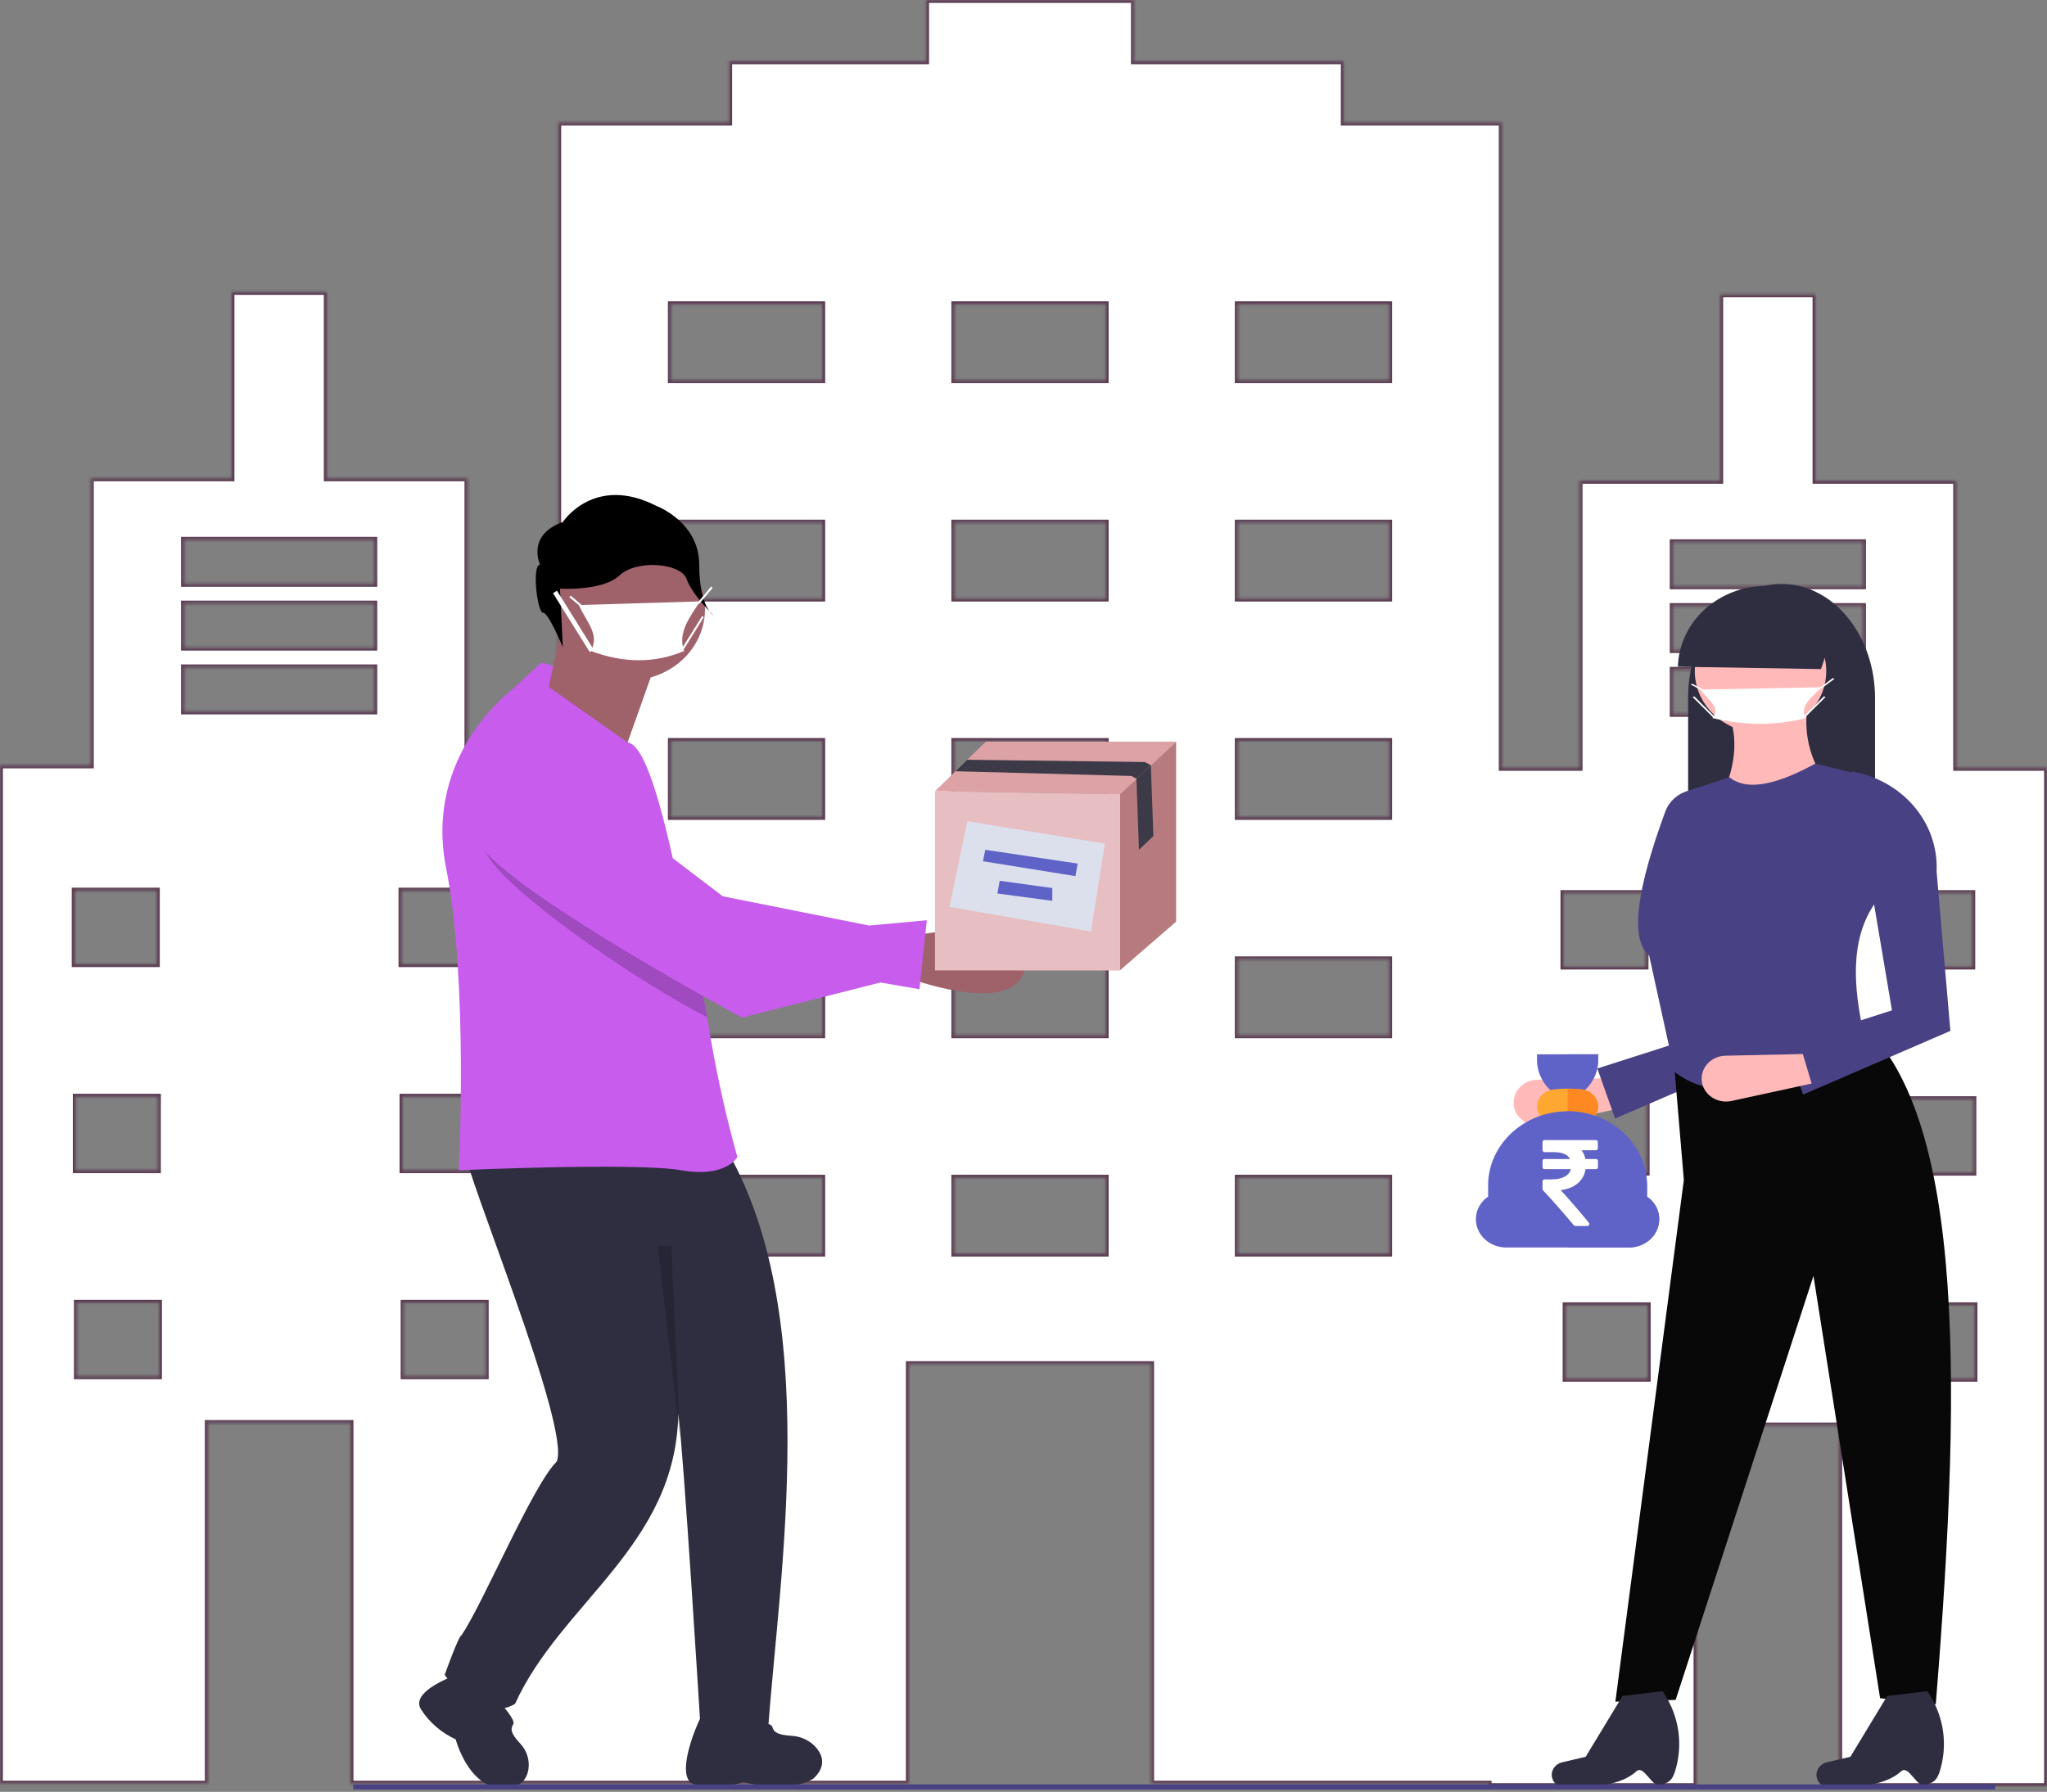<svg width="707" height="619" viewBox="0 0 707 619" fill="none" xmlns="http://www.w3.org/2000/svg">
<rect x="0" y="0" width="707" height="619" fill="#808080" stroke="none"/>
<mask id="path-1-inside-1" fill="white">
<path d="M675.611 265.276V166.115H627.033V101.703H594.149V166.115H545.571V265.276H518.666V42.376H464.109V21.188H391.615V0H319.869V21.188H251.859V42.376H192.818V264.429H161.429V165.268H112.851V100.856H79.967V165.268H31.389V264.429H0V616.152H71.746V491.566H121.072V616.152H313.89V471.225H397.594V616.152H514.182V617H585.928V492.413H635.254V617H707V265.276H675.611ZM25.784 307.652H54.183V333.078H25.784V307.652ZM26.157 378.845H54.557V404.271H26.157V378.845ZM54.931 475.463H26.531V450.037H54.931V475.463ZM129.293 245.783H63.525V230.527H129.293V245.783ZM129.293 223.747H63.525V208.492H129.293V223.747ZM129.293 201.712H63.525V186.456H129.293V201.712ZM138.635 307.652H167.034V333.078H138.635V307.652ZM139.008 378.845H167.408V404.271H139.008V378.845ZM167.782 475.463H139.382V450.037H167.782V475.463ZM283.996 433.087H231.681V406.813H283.996V433.087ZM283.996 357.657H231.681V331.383H283.996V357.657ZM283.996 282.227H231.681V255.953H283.996V282.227ZM283.996 206.797H231.681V180.523H283.996V206.797ZM283.996 131.367H231.681V105.093H283.996V131.367ZM381.9 433.087H329.585V406.813H381.9V433.087ZM381.9 357.657H329.585V331.383H381.9V357.657ZM381.9 282.227H329.585V255.953H381.9V282.227ZM381.9 206.797H329.585V180.523H381.9V206.797ZM381.9 131.367H329.585V105.093H381.9V131.367ZM479.803 433.087H427.488V406.813H479.803V433.087ZM479.803 357.657H427.488V331.383H479.803V357.657ZM479.803 282.227H427.488V255.953H479.803V282.227ZM479.803 206.797H427.488V180.523H479.803V206.797ZM479.803 131.367H427.488V105.093H479.803V131.367ZM539.966 308.5H568.365V333.926H539.966V308.5ZM540.339 379.692H568.739V405.118H540.339V379.692ZM569.113 476.31H540.713V450.885H569.113V476.31ZM643.475 246.63H577.707V231.375H643.475V246.63ZM643.475 224.595H577.707V209.339H643.475V224.595ZM643.475 202.559H577.707V187.304H643.475V202.559ZM652.817 308.5H681.216V333.926H652.817V308.5ZM653.19 379.692H681.59V405.118H653.19V379.692ZM681.964 476.31H653.564V450.885H681.964V476.31Z"/>
</mask>
<path d="M675.611 265.276V166.115H627.033V101.703H594.149V166.115H545.571V265.276H518.666V42.376H464.109V21.188H391.615V0H319.869V21.188H251.859V42.376H192.818V264.429H161.429V165.268H112.851V100.856H79.967V165.268H31.389V264.429H0V616.152H71.746V491.566H121.072V616.152H313.89V471.225H397.594V616.152H514.182V617H585.928V492.413H635.254V617H707V265.276H675.611ZM25.784 307.652H54.183V333.078H25.784V307.652ZM26.157 378.845H54.557V404.271H26.157V378.845ZM54.931 475.463H26.531V450.037H54.931V475.463ZM129.293 245.783H63.525V230.527H129.293V245.783ZM129.293 223.747H63.525V208.492H129.293V223.747ZM129.293 201.712H63.525V186.456H129.293V201.712ZM138.635 307.652H167.034V333.078H138.635V307.652ZM139.008 378.845H167.408V404.271H139.008V378.845ZM167.782 475.463H139.382V450.037H167.782V475.463ZM283.996 433.087H231.681V406.813H283.996V433.087ZM283.996 357.657H231.681V331.383H283.996V357.657ZM283.996 282.227H231.681V255.953H283.996V282.227ZM283.996 206.797H231.681V180.523H283.996V206.797ZM283.996 131.367H231.681V105.093H283.996V131.367ZM381.9 433.087H329.585V406.813H381.9V433.087ZM381.9 357.657H329.585V331.383H381.9V357.657ZM381.9 282.227H329.585V255.953H381.9V282.227ZM381.9 206.797H329.585V180.523H381.9V206.797ZM381.9 131.367H329.585V105.093H381.9V131.367ZM479.803 433.087H427.488V406.813H479.803V433.087ZM479.803 357.657H427.488V331.383H479.803V357.657ZM479.803 282.227H427.488V255.953H479.803V282.227ZM479.803 206.797H427.488V180.523H479.803V206.797ZM479.803 131.367H427.488V105.093H479.803V131.367ZM539.966 308.5H568.365V333.926H539.966V308.5ZM540.339 379.692H568.739V405.118H540.339V379.692ZM569.113 476.31H540.713V450.885H569.113V476.31ZM643.475 246.63H577.707V231.375H643.475V246.63ZM643.475 224.595H577.707V209.339H643.475V224.595ZM643.475 202.559H577.707V187.304H643.475V202.559ZM652.817 308.5H681.216V333.926H652.817V308.5ZM653.19 379.692H681.59V405.118H653.19V379.692ZM681.964 476.31H653.564V450.885H681.964V476.31Z" fill="white" stroke="#5C3D53" stroke-width="2" mask="url(#path-1-inside-1)"/>
<path d="M160.389 397.034C160.509 404.981 197.384 493.427 192.264 504.943C184.193 512.687 166.833 553.902 159.416 564.897C158.445 564.897 153.585 578.581 153.585 578.581C153.585 578.581 165.248 595.915 177.884 588.617C193.771 553.543 233.561 533.981 234.264 488.267C236.184 502.708 241.853 595.401 241.853 595.401C241.853 595.401 240.766 595.835 265.245 598.036C269.045 544.238 284.575 452.71 249.806 395.208C239.116 390.648 160.389 397.034 160.389 397.034Z" fill="#2F2E41"/>
<path d="M241.852 593.597C240.715 595.648 232.566 614.581 239.982 616.479C248.534 618.668 256.824 615.601 256.824 615.601C256.824 615.601 271.794 619.992 280.956 614.411C285.232 610.398 284.26 606.749 282.219 604.104C281.182 602.8 279.855 601.725 278.33 600.954C276.804 600.182 275.118 599.732 273.388 599.636C268.739 599.324 267.262 598.516 266.73 596.516C265.952 593.597 241.852 593.597 241.852 593.597Z" fill="#2F2E41"/>
<path d="M161.879 577.064C161.879 577.064 140.989 583.256 145.386 590.48C148.243 594.958 152.413 598.567 157.399 600.877C157.399 600.877 161.755 617.736 173.85 617.736C179.897 617.736 181.958 614.511 182.508 611.286C182.756 609.677 182.628 608.035 182.13 606.477C181.633 604.919 180.78 603.482 179.629 602.265C176.576 598.96 176.141 597.408 177.271 595.64C178.92 593.06 161.879 577.064 161.879 577.064Z" fill="#2F2E41"/>
<path d="M254.672 399.704C254.672 399.704 250.779 407.003 235.229 404.262C219.678 401.531 158.449 404.262 158.449 404.262C158.449 404.262 161.846 339.036 154.07 299.805C146.295 260.575 176.91 238.224 176.91 238.224L186.631 229.099C196.352 228.194 216.881 256.508 216.881 256.508C223.636 257.571 229.942 284.524 235.322 310.028C235.641 311.486 235.94 312.926 236.239 314.366C238.719 326.258 242.171 339.493 244.239 351.375C244.389 352.218 244.529 353.053 244.66 353.887C247.118 369.317 250.46 384.612 254.672 399.704Z" fill="#C75CED"/>
<path opacity="0.2" d="M244.239 351.375C221.054 339.545 183.497 313.602 171.38 299.568C155.408 281.081 172.83 267.03 172.83 267.03C192.582 255.332 216.198 295.467 216.198 295.467L235.322 310.028C235.641 311.486 235.94 312.926 236.239 314.366C238.719 326.258 242.171 339.493 244.239 351.375Z" fill="black"/>
<path d="M313.453 337.743C313.453 337.743 347.922 350.877 353.596 336.112C359.269 321.347 326.381 321.601 326.381 321.601L313.47 323.318L313.453 337.743Z" fill="#9F616A"/>
<path d="M168.412 261.021C168.412 261.021 150.998 275.081 166.959 293.562C182.919 312.043 256.268 351.529 256.268 351.529L304.046 339.406L317.567 341.728L320.116 317.901L300.197 319.727L249.633 309.621L217.39 285.064C217.39 285.064 188.158 249.33 168.412 261.021Z" fill="#C75CED"/>
<path opacity="0.2" d="M231.849 430.397L234.895 497.214L227.17 430.397H231.849Z" fill="black"/>
<path d="M560.764 382.601L533.108 388.615C530.969 389.081 528.72 388.745 526.841 387.679C524.961 386.613 523.598 384.901 523.042 382.907C522.719 381.751 522.68 380.541 522.926 379.368C523.173 378.195 523.699 377.09 524.465 376.135C525.231 375.18 526.218 374.401 527.351 373.855C528.484 373.309 529.734 373.011 531.007 372.983L557.721 372.4L560.764 382.601Z" fill="#FFB9B9"/>
<path d="M557.828 386.41L551.686 369.114L588.509 357.308L578.736 276.523C596.332 279.526 604.706 292.514 603.922 309.285L608.686 364.41L557.828 386.41Z" fill="#484285"/>
<path d="M583.05 279.901H647.61V241.23C647.633 230.786 644.235 220.752 638.155 213.307C635.185 209.639 631.635 206.725 627.714 204.738C623.793 202.751 619.582 201.731 615.328 201.738C606.833 201.757 598.686 205.802 592.648 212.999C586.609 220.196 583.165 229.966 583.06 240.197C583.055 240.551 583.05 240.888 583.05 241.23L583.05 279.901Z" fill="#2F2E41"/>
<path d="M668.586 588.715L649.355 586.643L626.34 440.757L578.736 587.235L557.928 587.827L581.573 407.614L578.105 366.482L637.059 349.023C678.815 376.382 677.951 473.019 668.586 588.715Z" fill="#080809"/>
<path d="M608.055 253.146C620.591 253.146 630.754 243.607 630.754 231.84C630.754 220.073 620.591 210.534 608.055 210.534C595.519 210.534 585.356 220.073 585.356 231.84C585.356 243.607 595.519 253.146 608.055 253.146Z" fill="#FFB9B9"/>
<path d="M630.754 270.309L592.292 279.778C598.772 268.081 600.846 257.162 597.336 247.228L624.449 243.085C622.706 252.584 624.967 262.347 630.754 270.309Z" fill="#FFB9B9"/>
<path d="M643.68 357.013C622.107 369.89 596.978 384.683 578.42 370.329L569.593 330.084C562.577 324.219 565.688 306.119 575.173 280.32C575.775 278.682 576.767 277.195 578.073 275.97C579.379 274.746 580.965 273.817 582.71 273.253L597.336 268.534C603.818 273.65 614.444 270.599 626.971 263.799L641.473 267.35L647.778 311.737C638.676 324.537 640.266 341.581 643.68 357.013Z" fill="#484285"/>
<path d="M665.243 616.606C662.013 617.99 659.308 609.414 656.583 611.927C648.963 618.957 630.681 617.381 630.681 617.381C630.067 617.196 629.5 616.896 629.013 616.499C628.527 616.101 628.131 615.616 627.85 615.071C627.57 614.526 627.41 613.934 627.38 613.329C627.351 612.725 627.452 612.121 627.678 611.554C627.949 610.876 628.392 610.27 628.967 609.788C629.543 609.306 630.235 608.962 630.984 608.786L639.088 606.884L651.813 585.879L665.682 584.231L666.032 584.769C668.713 588.825 670.442 593.371 671.103 598.103C671.763 602.836 671.341 607.646 669.864 612.214C668.711 615.682 667.141 615.793 665.243 616.606Z" fill="#2F2E41"/>
<path d="M573.817 616.606C570.587 617.99 567.881 609.414 565.157 611.927C557.536 618.957 539.255 617.381 539.255 617.381C538.641 617.196 538.074 616.896 537.587 616.499C537.1 616.101 536.705 615.616 536.424 615.071C536.143 614.526 535.983 613.934 535.954 613.329C535.924 612.725 536.026 612.121 536.252 611.554C536.523 610.876 536.965 610.27 537.541 609.788C538.117 609.306 538.809 608.962 539.557 608.786L547.662 606.884L560.387 585.879L574.256 584.231L574.606 584.769C577.287 588.825 579.015 593.371 579.676 598.103C580.337 602.836 579.915 607.646 578.438 612.214C577.284 615.682 575.715 615.793 573.817 616.606Z" fill="#2F2E41"/>
<path d="M634.665 214.069L628.948 231.142L579.521 230.317C579.69 224.344 581.843 218.569 585.678 213.8C589.513 209.031 594.84 205.505 600.914 203.716C606.988 201.926 613.505 201.962 619.556 203.818C625.608 205.674 630.89 209.258 634.665 214.069H634.665Z" fill="#2F2E41"/>
<path d="M622.772 378.124L616.63 360.828L653.453 349.023L639.524 266.487C648.033 267.939 655.693 272.235 661.088 278.58C666.482 284.925 669.245 292.889 668.866 300.999L673.63 356.125L622.772 378.124Z" fill="#484285"/>
<path d="M689.096 616.416H122V618.173H689.096V616.416Z" fill="#484285"/>
<path d="M623.699 248.053C613.418 250.759 602.638 250.649 591.418 248.053C594.682 244.526 589.802 241.764 587.297 238.204L629.193 237.417C625.989 240.509 621.262 244.163 623.699 248.053Z" fill="white"/>
<path d="M628.75 238.005L628.263 237.698L628.95 237.263L633.053 234.233L633.575 234.515L629.454 237.558L628.75 238.005Z" fill="white"/>
<path d="M584.426 236.163L583.986 236.497L588.107 238.67L588.547 238.336L584.426 236.163Z" fill="white"/>
<path d="M629.933 240.56L622.72 247.73L623.3 247.964L630.513 240.793L629.933 240.56Z" fill="white"/>
<path d="M585.182 240.56L584.603 240.793L591.815 247.964L592.394 247.731L585.182 240.56Z" fill="white"/>
<g clip-path="url(#clip0)">
<path d="M530.86 364.211V366.167C530.86 371.72 534.195 376.857 539.598 379.359L540.02 379.555H542.807L543.229 379.359C548.632 376.857 551.967 371.72 551.967 366.167V364.211H530.86Z" fill="#5F63C7"/>
<path d="M542.807 379.555H541.414V364.211H551.967V366.167C551.967 371.72 548.632 376.857 543.229 379.359L542.807 379.555Z" fill="#5F63C7"/>
<path d="M546.479 376.387C544.791 376.153 543.102 376.074 541.414 376.074C539.683 376.074 537.994 376.153 536.348 376.387C533.224 376.818 530.86 379.32 530.86 382.254C530.86 385.813 534.237 388.55 538.036 388.042C539.134 387.885 540.274 387.807 541.414 387.807C542.553 387.807 543.693 387.885 544.791 388.042C548.59 388.55 551.967 385.773 551.967 382.254C551.967 379.32 549.603 376.818 546.479 376.387Z" fill="#FEA832"/>
<path d="M551.967 382.254C551.967 385.773 548.59 388.55 544.791 388.042C543.693 387.885 542.553 387.807 541.414 387.807V376.074C543.102 376.074 544.791 376.153 546.479 376.387C549.603 376.818 551.967 379.32 551.967 382.254Z" fill="#FE8821"/>
<path d="M569.993 414.258C569.655 413.945 569.233 413.671 568.853 413.436V409.447C568.853 395.446 556.526 383.896 541.414 383.896C526.301 383.896 513.974 395.446 513.974 409.447V413.436C513.594 413.671 513.172 413.945 512.834 414.258C510.851 416.096 509.753 418.56 509.753 421.18C509.753 423.8 510.851 426.264 512.834 428.102C514.819 429.94 517.478 430.957 520.307 430.957H562.521C565.349 430.957 568.008 429.94 569.993 428.102C571.977 426.264 573.074 423.8 573.074 421.18C573.074 418.56 571.977 416.096 569.993 414.258Z" fill="#5F63C7"/>
<path d="M573.074 421.18C573.074 423.8 571.976 426.264 569.993 428.102C568.008 429.94 565.349 430.957 562.521 430.957H541.414V383.896C556.526 383.896 568.853 395.446 568.853 409.447V413.436C569.233 413.671 569.655 413.945 569.993 414.258C571.976 416.096 573.074 418.56 573.074 421.18Z" fill="#5F63C7"/>
<g clip-path="url(#clip1)">
<path d="M551.716 400.573C551.588 400.447 551.425 400.384 551.226 400.384H547.581C547.339 399.218 546.884 398.207 546.216 397.35H551.183C551.383 397.35 551.546 397.287 551.674 397.161C551.801 397.034 551.865 396.873 551.865 396.676V394.527C551.865 394.33 551.801 394.168 551.674 394.042C551.546 393.916 551.382 393.852 551.183 393.852H533.445C533.246 393.852 533.083 393.916 532.955 394.042C532.827 394.168 532.763 394.33 532.763 394.527V397.329C532.763 397.511 532.83 397.669 532.965 397.803C533.1 397.936 533.26 398.003 533.445 398.003H536.536C539.535 398.003 541.44 398.796 542.25 400.383H533.445C533.246 400.383 533.082 400.446 532.955 400.573C532.827 400.699 532.763 400.861 532.763 401.057V403.207C532.763 403.403 532.827 403.565 532.955 403.691C533.083 403.817 533.246 403.88 533.445 403.88H542.549C542.236 405.032 541.508 405.91 540.363 406.514C539.219 407.118 537.709 407.42 535.833 407.42H533.445C533.26 407.42 533.1 407.487 532.965 407.62C532.83 407.754 532.763 407.912 532.763 408.094V410.77C532.763 410.953 532.827 411.108 532.955 411.234C535.683 414.099 539.223 418.109 543.572 423.264C543.7 423.433 543.878 423.517 544.105 423.517H548.262C548.561 423.517 548.767 423.391 548.881 423.138C549.023 422.885 548.995 422.646 548.795 422.421C544.646 417.393 541.383 413.628 539.01 411.128C541.426 410.848 543.387 410.075 544.894 408.811C546.401 407.547 547.317 405.903 547.644 403.881H551.226C551.425 403.881 551.589 403.818 551.716 403.691C551.844 403.565 551.908 403.404 551.908 403.207V401.058C551.908 400.861 551.844 400.7 551.716 400.573Z" fill="white"/>
</g>
</g>
<path d="M406.212 256.189L386.789 274.37L322.938 273.311L340.495 256.189H406.212Z" fill="#DDA2A6"/>
<path d="M406.212 318.385V256.189L386.789 274.37V335.23L406.212 318.385Z" fill="#B77B7F"/>
<path d="M322.938 273.311V335.23H386.789V274.37L322.938 273.311Z" fill="#DDA2A6"/>
<path opacity="0.3" d="M322.938 273.311V335.23H386.789V274.37L322.938 273.311Z" fill="white"/>
<path d="M381.601 291.413L334.114 283.676L327.924 313.268L376.812 321.792L381.601 291.413Z" fill="#DCE0ED"/>
<path d="M372.22 298.324L340.298 293.564L339.499 297.515L371.421 302.654L372.22 298.324Z" fill="#5F63C7"/>
<path d="M363.442 306.775L345.283 304.273L344.484 308.66L363.442 311.185V306.775Z" fill="#5F63C7"/>
<path d="M398.358 288.832L397.493 264.345L392.502 269.021L393.372 293.564L398.358 288.832Z" fill="#3C3A46"/>
<path d="M334.072 262.455L395.43 263.242L397.493 264.345L392.502 269.021L390.778 268.058L330.005 266.423L334.072 262.455Z" fill="#3C3A46"/>
<path d="M195.379 209.944L189.547 237.313L216.761 256.471L229.397 220.892L195.379 209.944Z" fill="#9F616A"/>
<path d="M217.248 235.032C231.741 235.032 243.49 224.004 243.49 210.4C243.49 196.796 231.741 185.768 217.248 185.768C202.754 185.768 191.005 196.796 191.005 210.4C191.005 224.004 202.754 235.032 217.248 235.032Z" fill="#9F616A"/>
<path d="M186.547 195.063C186.547 195.063 181.641 184.931 194.398 180.326C194.398 180.326 205.192 163.747 226.78 174.799C226.78 174.799 241.5 180.326 241.5 195.063C241.5 209.8 246.406 212.563 246.406 212.563C246.406 212.563 239.099 205.527 237.137 200.001C235.174 194.475 219.911 193.221 214.023 198.747C208.136 204.274 193.416 203.353 193.416 203.353L194.398 223.616C194.398 223.616 189.491 211.642 187.529 211.642C185.566 211.642 183.603 195.063 186.547 195.063Z" fill="black"/>
<path d="M625.709 374.315L598.052 380.33C595.913 380.795 593.665 380.459 591.785 379.393C589.905 378.327 588.542 376.615 587.986 374.621C587.663 373.465 587.624 372.255 587.87 371.082C588.117 369.909 588.643 368.804 589.409 367.849C590.176 366.894 591.162 366.115 592.295 365.569C593.428 365.023 594.678 364.725 595.952 364.697L622.666 364.114L625.709 374.315Z" fill="#FFB9B9"/>
<path d="M236.286 224.882C226.019 229.241 215.253 229.064 204.047 224.882C207.308 219.2 202.434 214.75 199.932 209.015L241.774 207.746C238.574 212.728 233.852 218.615 236.286 224.882Z" fill="white"/>
<path d="M241.33 208.694L240.845 208.199L241.531 207.498L245.629 202.616L246.15 203.072L242.034 207.973L241.33 208.694Z" fill="white"/>
<path d="M197.064 205.726L196.625 206.264L200.741 209.765L201.18 209.227L197.064 205.726Z" fill="white"/>
<path d="M242.513 212.81L235.309 224.363L235.887 224.739L243.091 213.186L242.513 212.81Z" fill="white"/>
<path d="M192.362 204.054L191.011 204.932L203.671 225.24L205.022 224.363L192.362 204.054Z" fill="white"/>
<defs>
<clipPath id="clip0">
<rect width="72.045" height="66.746" fill="white" transform="translate(505.391 364.211)"/>
</clipPath>
<clipPath id="clip1">
<rect width="30.019" height="29.665" fill="white" transform="translate(527.326 393.852)"/>
</clipPath>
</defs>
</svg>
